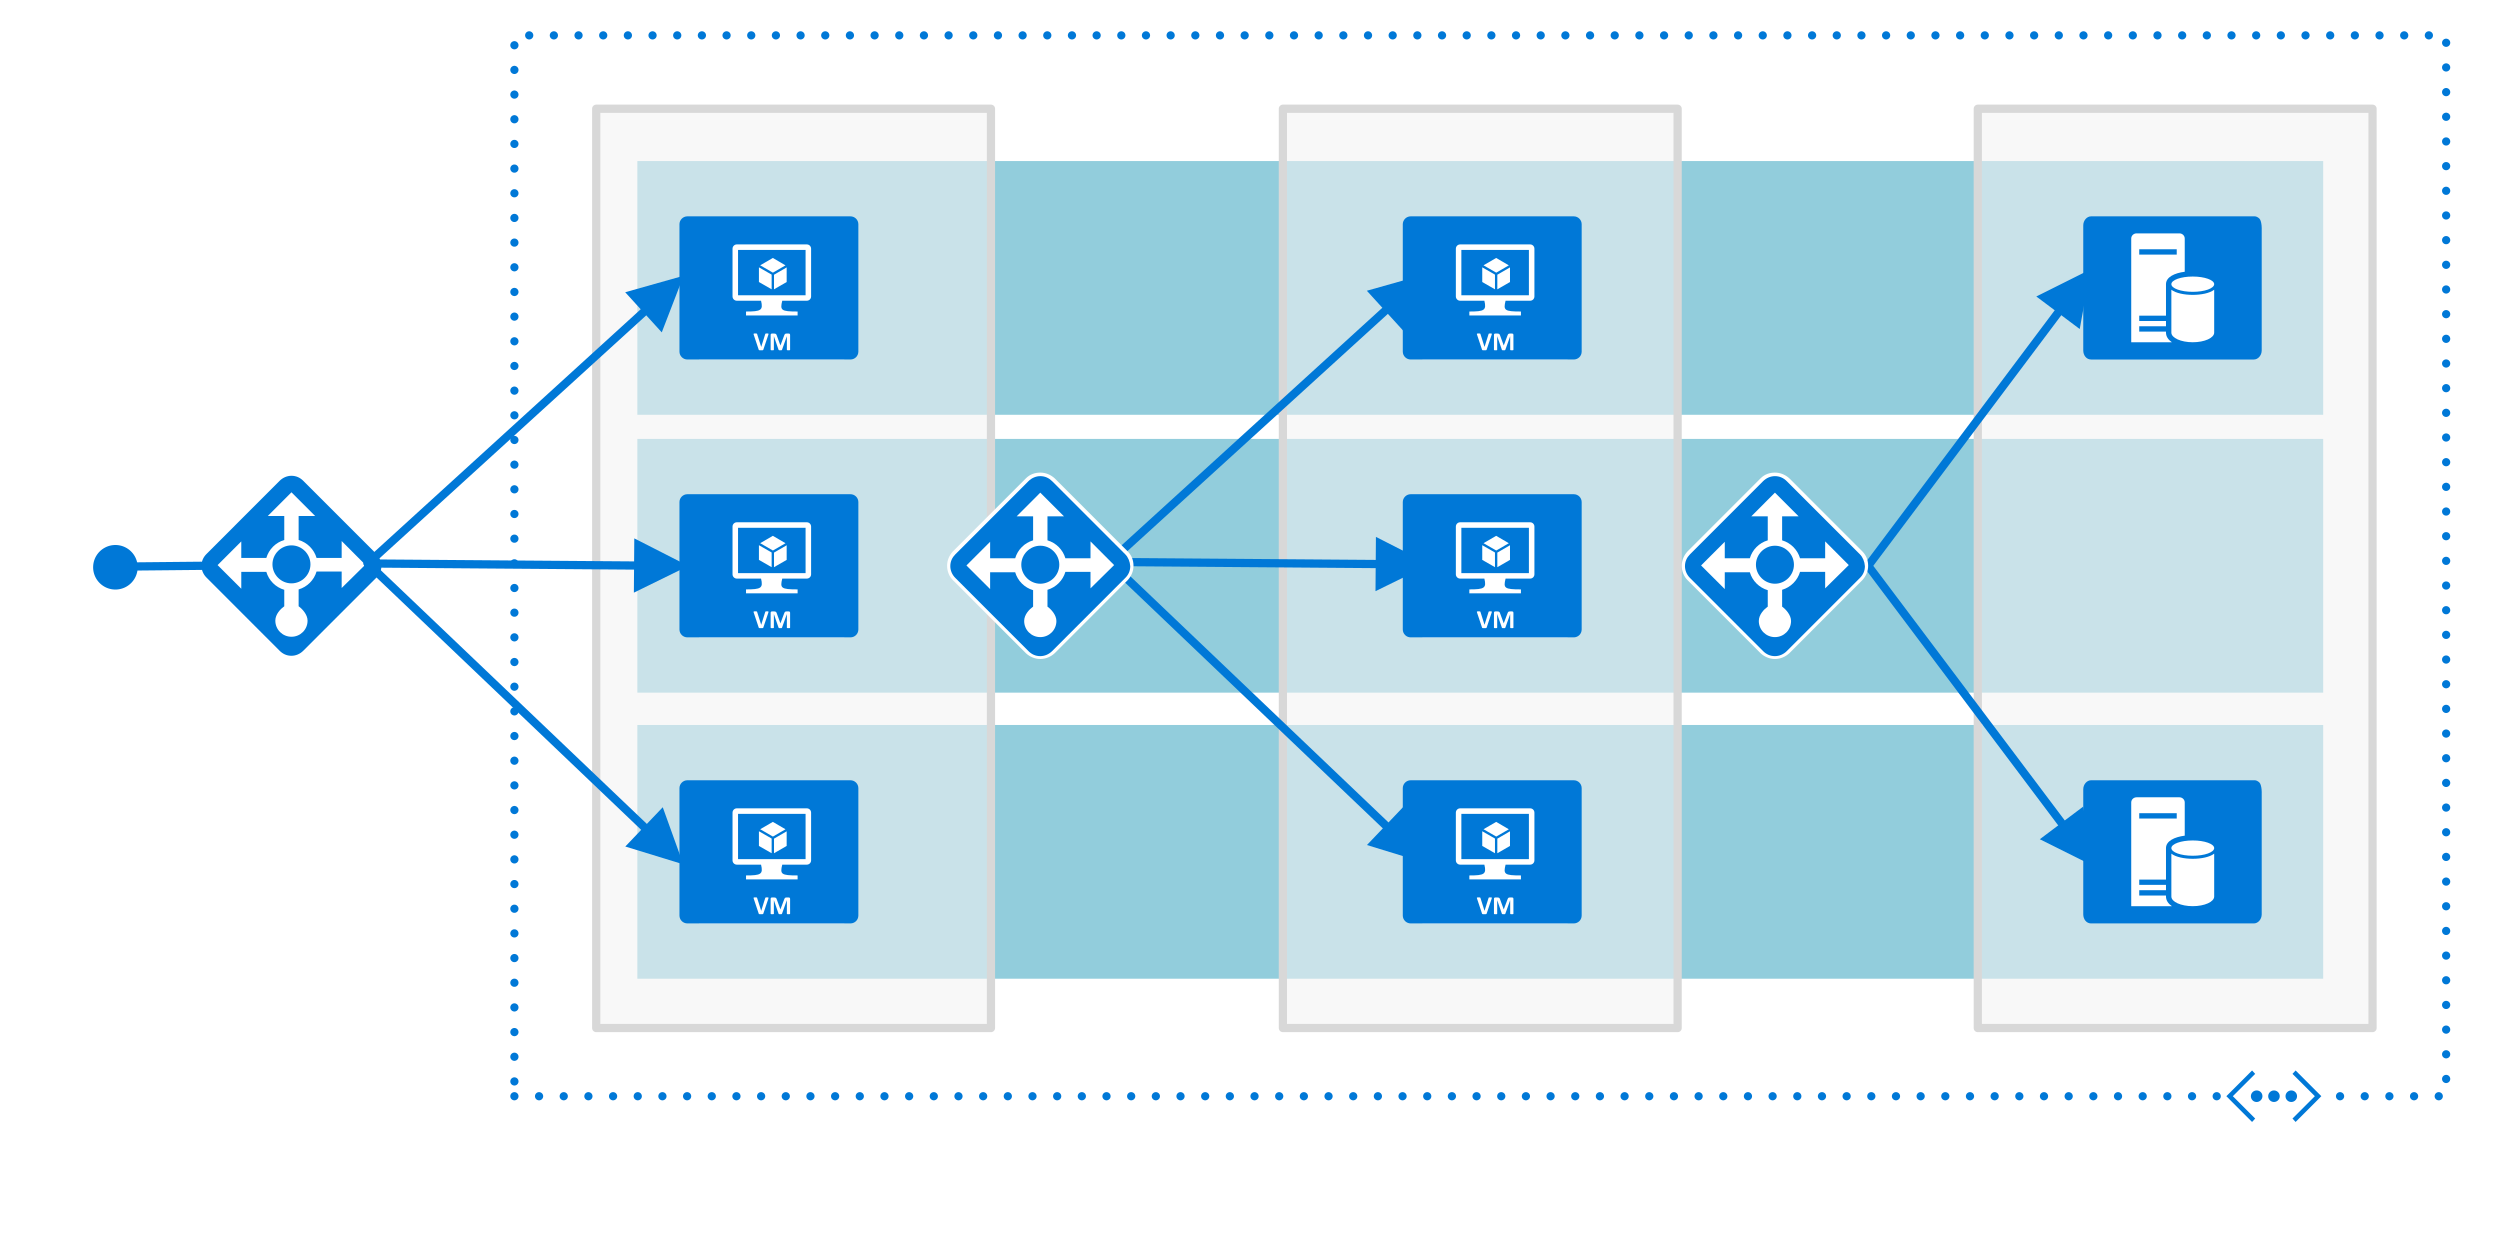 <?xml version="1.0" encoding="UTF-8" standalone="no"?>
<!DOCTYPE svg PUBLIC "-//W3C//DTD SVG 1.1//EN" "http://www.w3.org/Graphics/SVG/1.1/DTD/svg11.dtd">
<!-- Generated by Microsoft Visio, SVG Export n-tier-az.svg Page-1 -->
<svg xmlns="http://www.w3.org/2000/svg" xmlns:xlink="http://www.w3.org/1999/xlink" xmlns:ev="http://www.w3.org/2001/xml-events"
		width="6.333in" height="3.164in" viewBox="0 0 456 227.807" xml:space="preserve" color-interpolation-filters="sRGB"
		class="st14">
	<style type="text/css">
	<![CDATA[
		.st1 {fill:#ffffff;stroke:none;stroke-linecap:round;stroke-linejoin:round;stroke-width:1.5}
		.st2 {fill:#92cddc;stroke:none;stroke-linecap:round;stroke-linejoin:round;stroke-width:1.5}
		.st3 {fill:#f2f2f2;fill-opacity:0.57;stroke:#d8d8d8;stroke-linecap:round;stroke-linejoin:round;stroke-width:1.5}
		.st4 {fill:none;stroke:#0078d7;stroke-dasharray:0,4.5;stroke-linecap:round;stroke-linejoin:round;stroke-width:1.5}
		.st5 {fill:#0078d7;stroke:none;stroke-linecap:butt;stroke-width:1.5}
		.st6 {fill:#0078d7}
		.st7 {stroke:#0078d7;stroke-linecap:round;stroke-linejoin:round;stroke-width:1.5}
		.st8 {fill:#ffffff;stroke:none;stroke-linecap:butt;stroke-width:1.5}
		.st9 {fill:#ffffff;stroke:none;stroke-linecap:round;stroke-linejoin:round;stroke-width:0.75}
		.st10 {marker-end:url(#mrkr4-104);stroke:#0078d7;stroke-linecap:round;stroke-linejoin:round;stroke-width:1.5}
		.st11 {fill:#0078d7;fill-opacity:1;stroke:#0078d7;stroke-opacity:1;stroke-width:0.455}
		.st12 {fill:#ffffff;stroke:none;stroke-linecap:butt;stroke-width:0.654}
		.st13 {fill:#0078d7;stroke:none;stroke-linecap:butt;stroke-width:0.654}
		.st14 {fill:none;fill-rule:evenodd;font-size:12px;overflow:visible;stroke-linecap:square;stroke-miterlimit:3}
	]]>
	</style>

	<defs id="Markers">
		<g id="lend4">
			<path d="M 2 1 L 0 0 L 2 -1 L 2 1 " style="stroke:none"/>
		</g>
		<marker id="mrkr4-104" class="st11" refX="-4.4" orient="auto" markerUnits="strokeWidth" overflow="visible">
			<use xlink:href="#lend4" transform="scale(-2.2,-2.2) "/>
		</marker>
	</defs>
	<g>
		<title>Page-1</title>
		<g id="group201-1" transform="translate(0.75,-22.172)">
			<title>Sheet.201</title>
			<g id="shape2-2">
				<title>Sheet.2</title>
				<rect x="0" y="22.922" width="454.5" height="204.886" class="st1"/>
			</g>
			<g id="shape89-4" transform="translate(115.501,-129.986)">
				<title>Sheet.89</title>
				<rect x="0" y="181.527" width="307.499" height="46.281" class="st2"/>
			</g>
			<g id="shape136-6" transform="translate(115.501,-79.303)">
				<title>Sheet.136</title>
				<rect x="0" y="181.527" width="307.499" height="46.281" class="st2"/>
			</g>
			<g id="shape154-8" transform="translate(115.501,-27.126)">
				<title>Sheet.154</title>
				<rect x="0" y="181.527" width="307.499" height="46.281" class="st2"/>
			</g>
			<g id="shape43-10" transform="translate(108,-18.126)">
				<title>Sheet.43</title>
				<rect x="0" y="60.124" width="72" height="167.683" class="st3"/>
			</g>
			<g id="shape189-12" transform="translate(233.251,-18.126)">
				<title>Sheet.189</title>
				<rect x="0" y="60.124" width="72" height="167.683" class="st3"/>
			</g>
			<g id="shape190-14" transform="translate(360,-18.126)">
				<title>Sheet.190</title>
				<rect x="0" y="60.124" width="72" height="167.683" class="st3"/>
			</g>
			<g id="shape3-16" transform="translate(93.076,-5.693)">
				<title>Virtual Network Box</title>
				<path d="M0 227.81 L352.35 227.81 L352.35 34.31 L0 34.31 L0 227.81 Z" class="st4"/>
			</g>
			<g id="shape58-18" transform="translate(405.337,-2.84217E-14)">
				<title>Sheet.58</title>
				<rect x="0" y="218.421" width="17.325" height="9.386" class="st1"/>
			</g>
			<g id="group59-20" transform="translate(405.337,-1)">
				<title>Virtual Network</title>
				<g id="shape60-21" transform="translate(12.062,0)">
					<title>Sheet.60</title>
					<path d="M5.26 223.11 L4.21 222.06 L0.57 218.42 L0 219.04 L4.08 223.11 L0 227.19 L0.57 227.81 L4.21 224.17 L5.26
								 223.11 Z" class="st5"/>
				</g>
				<g id="shape61-23">
					<title>Sheet.61</title>
					<path d="M0 223.11 L1.05 222.06 L4.69 218.42 L5.26 219.04 L1.18 223.11 L5.26 227.19 L4.69 227.81 L1.05 224.17
								 L0 223.11 Z" class="st5"/>
				</g>
				<g id="shape62-25" transform="translate(4.474,-3.64)">
					<title>Sheet.62</title>
					<path d="M2.11 226.75 C2.11 227.32 1.62 227.81 1.05 227.81 C0.44 227.81 0 227.32 0 226.75 C0 226.18 0.48 225.7
								 1.05 225.7 C1.62 225.7 2.11 226.14 2.11 226.75 Z" class="st5"/>
				</g>
				<g id="shape63-27" transform="translate(7.632,-3.64)">
					<title>Sheet.63</title>
					<ellipse cx="1.053" cy="226.755" rx="1.053" ry="1.053" class="st5"/>
				</g>
				<g id="shape64-29" transform="translate(10.79,-3.64)">
					<title>Sheet.64</title>
					<ellipse cx="1.053" cy="226.755" rx="1.053" ry="1.053" class="st5"/>
				</g>
			</g>
			<g id="group78-31" transform="translate(36,-86.031)">
				<title>Sheet.78</title>
				<g id="shape79-32">
					<title>Sheet.79</title>
					<path d="M31.91 209.24 L18.57 195.9 C17.98 195.31 17.26 194.98 16.41 194.98 C15.63 194.98 14.84 195.31 14.25
								 195.9 L0.92 209.24 C0.33 209.83 0 210.55 0 211.4 C0 212.18 0.33 212.97 0.92 213.55 L14.25 226.89
								 C14.84 227.48 15.56 227.81 16.41 227.81 C17.2 227.81 17.98 227.48 18.57 226.89 L31.91 213.55 C32.5
								 212.97 32.82 212.25 32.82 211.4 C32.76 210.55 32.43 209.76 31.91 209.24 ZM25.57 215.45 L25.57 212.44
								 L20.99 212.44 C20.53 214.01 19.29 215.25 17.72 215.71 L17.72 218.78 C18.37 219.24 19.35 220.29 19.35
								 221.4 C19.35 223.03 18.05 224.34 16.41 224.34 C14.78 224.34 13.47 223.03 13.47 221.4 C13.47 220.22
								 14.45 219.24 15.1 218.78 L15.1 215.78 C13.53 215.32 12.29 214.08 11.83 212.51 L7.26 212.51 L7.26
								 215.58 L2.94 211.27 L7.26 206.95 L7.26 209.96 L11.83 209.96 C12.29 208.39 13.53 207.15 15.1 206.69
								 L15.1 202.31 L12.1 202.31 L16.41 197.99 L20.73 202.31 L17.72 202.31 L17.72 206.69 C19.29 207.15
								 20.53 208.39 20.99 209.96 L25.57 209.96 L25.57 206.88 L29.88 211.2 L25.57 215.45 Z" class="st5"/>
				</g>
				<g id="shape80-34" transform="translate(12.946,-13.208)">
					<title>Sheet.80</title>
					<path d="M3.47 220.88 C1.57 220.88 0 222.45 0 224.34 C0 226.24 1.57 227.81 3.47 227.81 C5.36 227.81 6.93 226.24
								 6.93 224.34 C6.93 222.45 5.36 220.88 3.47 220.88 Z" class="st5"/>
				</g>
			</g>
			<g id="shape82-36" transform="translate(14.734,-102.244) rotate(-0.567)">
				<title>Service Endpoint.1184</title>
				<path d="M0 227.81 A3.312 3.312 0 0 1 6.62 227.81 A3.312 3.312 0 1 1 0 227.81 Z" class="st6"/>
				<path d="M6.62 227.81 L19.01 227.81" class="st7"/>
				<path d="M0 227.81 A3.312 3.312 0 0 1 6.62 227.81 A3.312 3.312 0 1 1 0 227.81" class="st7"/>
			</g>
			<g id="group86-40" transform="translate(379.236,-140.072)">
				<title>Sheet.86</title>
				<g id="shape68-41">
					<title>Sheet.68</title>
					<path d="M32.55 203.85 C32.55 204.43 32.63 202.61 32.13 202.11 C31.88 201.87 31.55 201.7 31.3 201.7 C31.22 201.7
								 31.13 201.7 31.05 201.7 L1.42 201.7 C0.67 201.7 0 202.44 0 203.35 L0 226.15 C0 227.06 0.58 227.81
								 1.42 227.81 L31.13 227.81 C31.88 227.81 32.55 227.06 32.55 226.15 L32.55 203.85 Z" class="st5"/>
				</g>
				<g id="group69-43" transform="translate(8.75,-3.146)">
					<title>Database server.1010</title>
					<g id="shape70-44" transform="translate(7.321,0)">
						<title>Sheet.70</title>
						<path d="M3.9 219.17 C2.4 219.17 0.81 218.87 0 218.23 L0 226.05 C0 227.02 1.75 227.81 3.9 227.81 C6.06 227.81
									 7.81 227.02 7.81 226.05 L7.81 218.23 C6.99 218.87 5.41 219.17 3.9 219.17 Z" class="st8"/>
					</g>
					<g id="shape71-46" transform="translate(7.321,-9.196)">
						<title>Sheet.71</title>
						<path d="M7.81 226.41 C7.81 225.65 6.06 225.02 3.9 225.02 C1.75 225.02 0 225.65 0 226.41 C0 227.18 1.75 227.81
									 3.9 227.81 C6.06 227.81 7.81 227.18 7.81 226.41 Z" class="st8"/>
					</g>
					<g id="shape72-48" transform="translate(0,-0)">
						<title>Sheet.72</title>
						<path d="M6.34 222.96 L6.34 218.23 L6.34 217.36 L6.34 217.22 C6.34 215.92 7.9 215.19 9.76 214.95 L9.76 208.89
									 C9.76 208.37 9.32 207.95 8.79 207.95 L0.98 207.95 C0.44 207.95 0 208.37 0 208.89 L0 227.81 L7.41
									 227.81 C6.73 227.34 6.34 226.74 6.34 226.05 L6.34 225.87 L1.46 225.87 L1.46 224.9 L6.34 224.9
									 L6.34 223.93 L1.46 223.93 L1.46 222.96 L6.34 222.96 L6.34 222.96 ZM1.46 210.85 L8.3 210.85 L8.3
									 211.82 L1.46 211.82 L1.46 210.85 Z" class="st8"/>
					</g>
				</g>
			</g>
			<g id="group91-50" transform="translate(255.118,-140.073)">
				<title>Sheet.91</title>
				<g id="shape90-51" transform="translate(3.568,0)">
					<title>Sheet.90</title>
					<rect x="0" y="205.309" width="26.502" height="22.498" class="st9"/>
				</g>
				<g id="group22-53">
					<title>Virtual machine.194</title>
					<g id="shape23-54" transform="translate(10.684,-11.72)">
						<title>Sheet.23</title>
						<path d="M0 227.81 L12.32 227.81 L12.32 219.55 L0 219.55 L0 227.81 ZM8.87 225.4 L6.56 226.73 L6.56 224.07
									 L8.87 222.73 L8.87 225.4 ZM6.35 221.01 L8.66 222.36 L6.36 223.69 L4.04 222.35 L6.35 221.01 ZM3.81
									 222.72 L6.13 224.05 L6.13 226.73 L3.81 225.4 L3.81 222.72 Z" class="st5"/>
					</g>
					<g id="shape24-56">
						<title>Sheet.24</title>
						<path d="M31.19 201.7 L1.44 201.7 C0.65 201.7 0 202.35 0 203.14 L0 226.37 C0 227.17 0.65 227.81 1.44 227.81
									 L31.19 227.81 C31.99 227.81 32.63 227.17 32.63 226.37 L32.63 203.14 C32.63 202.35 31.99 201.7
									 31.19 201.7 ZM16.21 223.31 L15.3 226.01 C15.29 226.04 15.28 226.06 15.27 226.08 C15.26 226.09
									 15.24 226.11 15.21 226.11 C15.18 226.12 15.14 226.13 15.1 226.13 C15.05 226.13 14.98 226.13
									 14.9 226.13 C14.84 226.13 14.79 226.13 14.74 226.13 C14.7 226.13 14.66 226.13 14.63 226.13 C14.6
									 226.12 14.57 226.12 14.55 226.11 C14.53 226.11 14.52 226.1 14.5 226.09 C14.49 226.08 14.48 226.07
									 14.47 226.06 C14.47 226.04 14.46 226.03 14.45 226.01 L13.55 223.31 C13.53 223.25 13.52 223.21
									 13.51 223.17 C13.51 223.14 13.52 223.12 13.54 223.1 C13.56 223.08 13.59 223.07 13.64 223.07
									 C13.68 223.07 13.75 223.06 13.83 223.06 C13.91 223.06 13.96 223.07 14 223.07 C14.04 223.07 14.08
									 223.08 14.1 223.08 C14.12 223.09 14.13 223.1 14.14 223.12 C14.15 223.14 14.16 223.16 14.17 223.18
									 L14.91 225.52 L14.91 225.52 L15.64 223.19 C15.64 223.16 15.65 223.14 15.66 223.13 C15.67 223.11
									 15.68 223.1 15.71 223.09 C15.73 223.08 15.76 223.07 15.8 223.07 C15.85 223.07 15.9 223.06 15.98
									 223.06 C16.05 223.06 16.11 223.07 16.15 223.07 C16.19 223.08 16.21 223.09 16.23 223.1 C16.24
									 223.12 16.25 223.15 16.24 223.18 C16.24 223.22 16.23 223.26 16.21 223.31 ZM20.18 226.04 C20.18
									 226.05 20.18 226.07 20.17 226.08 C20.16 226.09 20.14 226.1 20.12 226.11 C20.1 226.12 20.07 226.12
									 20.03 226.13 C19.99 226.13 19.94 226.13 19.89 226.13 C19.83 226.13 19.78 226.13 19.74 226.13
									 C19.71 226.12 19.68 226.12 19.66 226.11 C19.63 226.1 19.62 226.09 19.61 226.08 C19.6 226.07
									 19.59 226.05 19.59 226.04 L19.59 223.56 L19.59 223.56 L18.71 226.03 C18.7 226.05 18.69 226.07
									 18.68 226.08 C18.66 226.1 18.64 226.11 18.62 226.12 C18.6 226.12 18.56 226.13 18.53 226.13 C18.49
									 226.13 18.44 226.13 18.39 226.13 C18.34 226.13 18.29 226.13 18.25 226.13 C18.22 226.13 18.18
									 226.12 18.16 226.11 C18.14 226.1 18.12 226.09 18.1 226.08 C18.09 226.07 18.08 226.05 18.07 226.03
									 L17.22 223.56 L17.22 223.56 L17.22 226.04 C17.22 226.05 17.21 226.07 17.21 226.08 C17.2 226.09
									 17.18 226.1 17.16 226.11 C17.13 226.12 17.1 226.12 17.07 226.13 C17.03 226.13 16.98 226.13 16.92
									 226.13 C16.87 226.13 16.82 226.13 16.78 226.13 C16.75 226.12 16.72 226.12 16.69 226.11 C16.67
									 226.1 16.65 226.09 16.65 226.08 C16.64 226.07 16.63 226.05 16.63 226.04 L16.63 223.33 C16.63
									 223.25 16.65 223.18 16.7 223.14 C16.74 223.1 16.79 223.08 16.87 223.08 L17.27 223.08 C17.34
									 223.08 17.4 223.08 17.46 223.1 C17.51 223.11 17.55 223.13 17.59 223.16 C17.63 223.18 17.66 223.22
									 17.68 223.26 C17.71 223.31 17.73 223.36 17.75 223.43 L18.41 225.24 L18.42 225.24 L19.1 223.43
									 C19.12 223.37 19.14 223.31 19.17 223.27 C19.19 223.22 19.22 223.18 19.25 223.16 C19.28 223.13
									 19.32 223.11 19.36 223.1 C19.41 223.09 19.46 223.08 19.52 223.08 L19.93 223.08 C19.98 223.08
									 20.01 223.08 20.04 223.1 C20.07 223.11 20.1 223.12 20.12 223.14 C20.14 223.16 20.15 223.19 20.16
									 223.22 C20.17 223.25 20.18 223.29 20.18 223.33 L20.18 226.04 L20.18 226.04 ZM24.01 216.31 C24.01
									 216.74 23.67 217.09 23.23 217.09 L18.75 217.09 C18.32 218.84 18.52 219.06 21.55 219.06 L21.55
									 219.78 L18.02 219.78 L15.45 219.78 L12.14 219.78 L12.14 219.06 C14.86 219.06 15.31 218.84 14.88
									 217.09 L10.46 217.09 C10.03 217.09 9.68 216.74 9.68 216.31 L9.68 207.61 C9.68 207.17 10.03 206.82
									 10.46 206.82 L23.23 206.82 C23.67 206.82 24.01 207.17 24.01 207.61 L24.01 216.31 L24.01 216.31
									 Z" class="st5"/>
					</g>
				</g>
			</g>
			<g id="group92-58" transform="translate(123.184,-140.073)">
				<title>Sheet.92</title>
				<g id="shape93-59" transform="translate(3.568,0)">
					<title>Sheet.93</title>
					<rect x="0" y="205.309" width="26.502" height="22.498" class="st9"/>
				</g>
				<g id="group94-61">
					<title>Virtual machine.194</title>
					<g id="shape95-62" transform="translate(10.684,-11.72)">
						<title>Sheet.95</title>
						<path d="M0 227.81 L12.32 227.81 L12.32 219.55 L0 219.55 L0 227.81 ZM8.87 225.4 L6.56 226.73 L6.56 224.07
									 L8.87 222.73 L8.87 225.4 ZM6.35 221.01 L8.66 222.36 L6.36 223.69 L4.04 222.35 L6.35 221.01 ZM3.81
									 222.72 L6.13 224.05 L6.13 226.73 L3.81 225.4 L3.81 222.72 Z" class="st5"/>
					</g>
					<g id="shape96-64">
						<title>Sheet.96</title>
						<path d="M31.19 201.7 L1.44 201.7 C0.65 201.7 0 202.35 0 203.14 L0 226.37 C0 227.17 0.65 227.81 1.44 227.81
									 L31.19 227.81 C31.99 227.81 32.63 227.17 32.63 226.37 L32.63 203.14 C32.63 202.35 31.99 201.7
									 31.19 201.7 ZM16.21 223.31 L15.3 226.01 C15.29 226.04 15.28 226.06 15.27 226.08 C15.26 226.09
									 15.24 226.11 15.21 226.11 C15.18 226.12 15.14 226.13 15.1 226.13 C15.05 226.13 14.98 226.13
									 14.9 226.13 C14.84 226.13 14.79 226.13 14.74 226.13 C14.7 226.13 14.66 226.13 14.63 226.13 C14.6
									 226.12 14.57 226.12 14.55 226.11 C14.53 226.11 14.52 226.1 14.5 226.09 C14.49 226.08 14.48 226.07
									 14.47 226.06 C14.47 226.04 14.46 226.03 14.45 226.01 L13.55 223.31 C13.53 223.25 13.52 223.21
									 13.51 223.17 C13.51 223.14 13.52 223.12 13.54 223.1 C13.56 223.08 13.59 223.07 13.64 223.07
									 C13.68 223.07 13.75 223.06 13.83 223.06 C13.91 223.06 13.96 223.07 14 223.07 C14.04 223.07 14.08
									 223.08 14.1 223.08 C14.12 223.09 14.13 223.1 14.14 223.12 C14.15 223.14 14.16 223.16 14.17 223.18
									 L14.91 225.52 L14.91 225.52 L15.64 223.19 C15.64 223.16 15.65 223.14 15.66 223.13 C15.67 223.11
									 15.68 223.1 15.71 223.09 C15.73 223.08 15.76 223.07 15.8 223.07 C15.85 223.07 15.9 223.06 15.98
									 223.06 C16.05 223.06 16.11 223.07 16.15 223.07 C16.19 223.08 16.21 223.09 16.23 223.1 C16.24
									 223.12 16.25 223.15 16.24 223.18 C16.24 223.22 16.23 223.26 16.21 223.31 ZM20.18 226.04 C20.18
									 226.05 20.18 226.07 20.17 226.08 C20.16 226.09 20.14 226.1 20.12 226.11 C20.1 226.12 20.07 226.12
									 20.03 226.13 C19.99 226.13 19.94 226.13 19.89 226.13 C19.83 226.13 19.78 226.13 19.74 226.13
									 C19.71 226.12 19.68 226.12 19.66 226.11 C19.63 226.1 19.62 226.09 19.61 226.08 C19.6 226.07
									 19.59 226.05 19.59 226.04 L19.59 223.56 L19.59 223.56 L18.71 226.03 C18.7 226.05 18.69 226.07
									 18.68 226.08 C18.66 226.1 18.64 226.11 18.62 226.12 C18.6 226.12 18.56 226.13 18.53 226.13 C18.49
									 226.13 18.44 226.13 18.39 226.13 C18.34 226.13 18.29 226.13 18.25 226.13 C18.22 226.13 18.18
									 226.12 18.16 226.11 C18.14 226.1 18.12 226.09 18.1 226.08 C18.09 226.07 18.08 226.05 18.07 226.03
									 L17.22 223.56 L17.22 223.56 L17.22 226.04 C17.22 226.05 17.21 226.07 17.21 226.08 C17.2 226.09
									 17.18 226.1 17.16 226.11 C17.13 226.12 17.1 226.12 17.07 226.13 C17.03 226.13 16.98 226.13 16.92
									 226.13 C16.87 226.13 16.82 226.13 16.78 226.13 C16.75 226.12 16.72 226.12 16.69 226.11 C16.67
									 226.1 16.65 226.09 16.65 226.08 C16.64 226.07 16.63 226.05 16.63 226.04 L16.63 223.33 C16.63
									 223.25 16.65 223.18 16.7 223.14 C16.74 223.1 16.79 223.08 16.87 223.08 L17.27 223.08 C17.34
									 223.08 17.4 223.08 17.46 223.1 C17.51 223.11 17.55 223.13 17.59 223.16 C17.63 223.18 17.66 223.22
									 17.68 223.26 C17.71 223.31 17.73 223.36 17.75 223.43 L18.41 225.24 L18.42 225.24 L19.1 223.43
									 C19.12 223.37 19.14 223.31 19.17 223.27 C19.19 223.22 19.22 223.18 19.25 223.16 C19.28 223.13
									 19.32 223.11 19.36 223.1 C19.41 223.09 19.46 223.08 19.52 223.08 L19.93 223.08 C19.98 223.08
									 20.01 223.08 20.04 223.1 C20.07 223.11 20.1 223.12 20.12 223.14 C20.14 223.16 20.15 223.19 20.16
									 223.22 C20.17 223.25 20.18 223.29 20.18 223.33 L20.18 226.04 L20.18 226.04 ZM24.01 216.31 C24.01
									 216.74 23.67 217.09 23.23 217.09 L18.75 217.09 C18.32 218.84 18.52 219.06 21.55 219.06 L21.55
									 219.78 L18.02 219.78 L15.45 219.78 L12.14 219.78 L12.14 219.06 C14.86 219.06 15.31 218.84 14.88
									 217.09 L10.46 217.09 C10.03 217.09 9.68 216.74 9.68 216.31 L9.68 207.61 C9.68 207.17 10.03 206.82
									 10.46 206.82 L23.23 206.82 C23.67 206.82 24.01 207.17 24.01 207.61 L24.01 216.31 L24.01 216.31
									 Z" class="st5"/>
					</g>
				</g>
			</g>
			<g id="group143-66" transform="translate(255.118,-89.39)">
				<title>Sheet.143</title>
				<g id="shape144-67" transform="translate(3.568,0)">
					<title>Sheet.144</title>
					<rect x="0" y="205.309" width="26.502" height="22.498" class="st9"/>
				</g>
				<g id="group145-69">
					<title>Virtual machine.194</title>
					<g id="shape146-70" transform="translate(10.684,-11.72)">
						<title>Sheet.146</title>
						<path d="M0 227.81 L12.32 227.81 L12.32 219.55 L0 219.55 L0 227.81 ZM8.87 225.4 L6.56 226.73 L6.56 224.07
									 L8.87 222.73 L8.87 225.4 ZM6.35 221.01 L8.66 222.36 L6.36 223.69 L4.04 222.35 L6.35 221.01 ZM3.81
									 222.72 L6.13 224.05 L6.13 226.73 L3.81 225.4 L3.81 222.72 Z" class="st5"/>
					</g>
					<g id="shape147-72">
						<title>Sheet.147</title>
						<path d="M31.19 201.7 L1.44 201.7 C0.65 201.7 0 202.35 0 203.14 L0 226.37 C0 227.17 0.65 227.81 1.44 227.81
									 L31.19 227.81 C31.99 227.81 32.63 227.17 32.63 226.37 L32.63 203.14 C32.63 202.35 31.99 201.7
									 31.19 201.7 ZM16.21 223.31 L15.3 226.01 C15.29 226.04 15.28 226.06 15.27 226.08 C15.26 226.09
									 15.24 226.11 15.21 226.11 C15.18 226.12 15.14 226.13 15.1 226.13 C15.05 226.13 14.98 226.13
									 14.9 226.13 C14.84 226.13 14.79 226.13 14.74 226.13 C14.7 226.13 14.66 226.13 14.63 226.13 C14.6
									 226.12 14.57 226.12 14.55 226.11 C14.53 226.11 14.52 226.1 14.5 226.09 C14.49 226.08 14.48 226.07
									 14.47 226.06 C14.47 226.04 14.46 226.03 14.45 226.01 L13.55 223.31 C13.53 223.25 13.52 223.21
									 13.51 223.17 C13.51 223.14 13.52 223.12 13.54 223.1 C13.56 223.08 13.59 223.07 13.64 223.07
									 C13.68 223.07 13.75 223.06 13.83 223.06 C13.91 223.06 13.96 223.07 14 223.07 C14.04 223.07 14.08
									 223.08 14.1 223.08 C14.12 223.09 14.13 223.1 14.14 223.12 C14.15 223.14 14.16 223.16 14.17 223.18
									 L14.91 225.52 L14.91 225.52 L15.64 223.19 C15.64 223.16 15.65 223.14 15.66 223.13 C15.67 223.11
									 15.68 223.1 15.71 223.09 C15.73 223.08 15.76 223.07 15.8 223.07 C15.85 223.07 15.9 223.06 15.98
									 223.06 C16.05 223.06 16.11 223.07 16.15 223.07 C16.19 223.08 16.21 223.09 16.23 223.1 C16.24
									 223.12 16.25 223.15 16.24 223.18 C16.24 223.22 16.23 223.26 16.21 223.31 ZM20.18 226.04 C20.18
									 226.05 20.18 226.07 20.17 226.08 C20.16 226.09 20.14 226.1 20.12 226.11 C20.1 226.12 20.07 226.12
									 20.03 226.13 C19.99 226.13 19.94 226.13 19.89 226.13 C19.83 226.13 19.78 226.13 19.74 226.13
									 C19.71 226.12 19.68 226.12 19.66 226.11 C19.63 226.1 19.62 226.09 19.61 226.08 C19.6 226.07
									 19.59 226.05 19.59 226.04 L19.59 223.56 L19.59 223.56 L18.71 226.03 C18.7 226.05 18.69 226.07
									 18.68 226.08 C18.66 226.1 18.64 226.11 18.62 226.12 C18.6 226.12 18.56 226.13 18.53 226.13 C18.49
									 226.13 18.44 226.13 18.39 226.13 C18.34 226.13 18.29 226.13 18.25 226.13 C18.22 226.13 18.18
									 226.12 18.16 226.11 C18.14 226.1 18.12 226.09 18.1 226.08 C18.09 226.07 18.08 226.05 18.07 226.03
									 L17.22 223.56 L17.22 223.56 L17.22 226.04 C17.22 226.05 17.21 226.07 17.21 226.08 C17.2 226.09
									 17.18 226.1 17.16 226.11 C17.13 226.12 17.1 226.12 17.07 226.13 C17.03 226.13 16.98 226.13 16.92
									 226.13 C16.87 226.13 16.82 226.13 16.78 226.13 C16.75 226.12 16.72 226.12 16.69 226.11 C16.67
									 226.1 16.65 226.09 16.65 226.08 C16.64 226.07 16.63 226.05 16.63 226.04 L16.63 223.33 C16.63
									 223.25 16.65 223.18 16.7 223.14 C16.74 223.1 16.79 223.08 16.87 223.08 L17.27 223.08 C17.34
									 223.08 17.4 223.08 17.46 223.1 C17.51 223.11 17.55 223.13 17.59 223.16 C17.63 223.18 17.66 223.22
									 17.68 223.26 C17.71 223.31 17.73 223.36 17.75 223.43 L18.41 225.24 L18.42 225.24 L19.1 223.43
									 C19.12 223.37 19.14 223.31 19.17 223.27 C19.19 223.22 19.22 223.18 19.25 223.16 C19.28 223.13
									 19.32 223.11 19.36 223.1 C19.41 223.09 19.46 223.08 19.52 223.08 L19.93 223.08 C19.98 223.08
									 20.01 223.08 20.04 223.1 C20.07 223.11 20.1 223.12 20.12 223.14 C20.14 223.16 20.15 223.19 20.16
									 223.22 C20.17 223.25 20.18 223.29 20.18 223.33 L20.18 226.04 L20.18 226.04 ZM24.01 216.31 C24.01
									 216.74 23.67 217.09 23.23 217.09 L18.75 217.09 C18.32 218.84 18.52 219.06 21.55 219.06 L21.55
									 219.78 L18.02 219.78 L15.45 219.78 L12.14 219.78 L12.14 219.06 C14.86 219.06 15.31 218.84 14.88
									 217.09 L10.46 217.09 C10.03 217.09 9.68 216.74 9.68 216.31 L9.68 207.61 C9.68 207.17 10.03 206.82
									 10.46 206.82 L23.23 206.82 C23.67 206.82 24.01 207.17 24.01 207.61 L24.01 216.31 L24.01 216.31
									 Z" class="st5"/>
					</g>
				</g>
			</g>
			<g id="group148-74" transform="translate(123.184,-89.39)">
				<title>Sheet.148</title>
				<g id="shape149-75" transform="translate(3.568,0)">
					<title>Sheet.149</title>
					<rect x="0" y="205.309" width="26.502" height="22.498" class="st9"/>
				</g>
				<g id="group150-77">
					<title>Virtual machine.194</title>
					<g id="shape151-78" transform="translate(10.684,-11.72)">
						<title>Sheet.151</title>
						<path d="M0 227.81 L12.32 227.81 L12.32 219.55 L0 219.55 L0 227.81 ZM8.87 225.4 L6.56 226.73 L6.56 224.07
									 L8.87 222.73 L8.87 225.4 ZM6.35 221.01 L8.66 222.36 L6.36 223.69 L4.04 222.35 L6.35 221.01 ZM3.81
									 222.72 L6.13 224.05 L6.13 226.73 L3.81 225.4 L3.81 222.72 Z" class="st5"/>
					</g>
					<g id="shape152-80">
						<title>Sheet.152</title>
						<path d="M31.19 201.7 L1.44 201.7 C0.65 201.7 0 202.35 0 203.14 L0 226.37 C0 227.17 0.65 227.81 1.44 227.81
									 L31.19 227.81 C31.99 227.81 32.63 227.17 32.63 226.37 L32.63 203.14 C32.63 202.35 31.99 201.7
									 31.19 201.7 ZM16.21 223.31 L15.3 226.01 C15.29 226.04 15.28 226.06 15.27 226.08 C15.26 226.09
									 15.24 226.11 15.21 226.11 C15.18 226.12 15.14 226.13 15.1 226.13 C15.05 226.13 14.98 226.13
									 14.9 226.13 C14.84 226.13 14.79 226.13 14.74 226.13 C14.7 226.13 14.66 226.13 14.63 226.13 C14.6
									 226.12 14.57 226.12 14.55 226.11 C14.53 226.11 14.52 226.1 14.5 226.09 C14.49 226.08 14.48 226.07
									 14.47 226.06 C14.47 226.04 14.46 226.03 14.45 226.01 L13.55 223.31 C13.53 223.25 13.52 223.21
									 13.51 223.17 C13.51 223.14 13.52 223.12 13.54 223.1 C13.56 223.08 13.59 223.07 13.64 223.07
									 C13.68 223.07 13.75 223.06 13.83 223.06 C13.91 223.06 13.96 223.07 14 223.07 C14.04 223.07 14.08
									 223.08 14.1 223.08 C14.12 223.09 14.13 223.1 14.14 223.12 C14.15 223.14 14.16 223.16 14.17 223.18
									 L14.91 225.52 L14.91 225.52 L15.64 223.19 C15.64 223.16 15.65 223.14 15.66 223.13 C15.67 223.11
									 15.68 223.1 15.71 223.09 C15.73 223.08 15.76 223.07 15.8 223.07 C15.85 223.07 15.9 223.06 15.98
									 223.06 C16.05 223.06 16.11 223.07 16.15 223.07 C16.19 223.08 16.21 223.09 16.23 223.1 C16.24
									 223.12 16.25 223.15 16.24 223.18 C16.24 223.22 16.23 223.26 16.21 223.31 ZM20.18 226.04 C20.18
									 226.05 20.18 226.07 20.17 226.08 C20.16 226.09 20.14 226.1 20.12 226.11 C20.1 226.12 20.07 226.12
									 20.03 226.13 C19.99 226.13 19.94 226.13 19.89 226.13 C19.83 226.13 19.78 226.13 19.74 226.13
									 C19.71 226.12 19.68 226.12 19.66 226.11 C19.63 226.1 19.62 226.09 19.61 226.08 C19.6 226.07
									 19.59 226.05 19.59 226.04 L19.59 223.56 L19.59 223.56 L18.71 226.03 C18.7 226.05 18.69 226.07
									 18.68 226.08 C18.66 226.1 18.64 226.11 18.62 226.12 C18.6 226.12 18.56 226.13 18.53 226.13 C18.49
									 226.13 18.44 226.13 18.39 226.13 C18.34 226.13 18.29 226.13 18.25 226.13 C18.22 226.13 18.18
									 226.12 18.16 226.11 C18.14 226.1 18.12 226.09 18.1 226.08 C18.09 226.07 18.08 226.05 18.07 226.03
									 L17.22 223.56 L17.22 223.56 L17.22 226.04 C17.22 226.05 17.21 226.07 17.21 226.08 C17.2 226.09
									 17.18 226.1 17.16 226.11 C17.13 226.12 17.1 226.12 17.07 226.13 C17.03 226.13 16.98 226.13 16.92
									 226.13 C16.87 226.13 16.82 226.13 16.78 226.13 C16.75 226.12 16.72 226.12 16.69 226.11 C16.67
									 226.1 16.65 226.09 16.65 226.08 C16.64 226.07 16.63 226.05 16.63 226.04 L16.63 223.33 C16.63
									 223.25 16.65 223.18 16.7 223.14 C16.74 223.1 16.79 223.08 16.87 223.08 L17.27 223.08 C17.34
									 223.08 17.4 223.08 17.46 223.1 C17.51 223.11 17.55 223.13 17.59 223.16 C17.63 223.18 17.66 223.22
									 17.68 223.26 C17.71 223.31 17.73 223.36 17.75 223.43 L18.41 225.24 L18.42 225.24 L19.1 223.43
									 C19.12 223.37 19.14 223.31 19.17 223.27 C19.19 223.22 19.22 223.18 19.25 223.16 C19.28 223.13
									 19.32 223.11 19.36 223.1 C19.41 223.09 19.46 223.08 19.52 223.08 L19.93 223.08 C19.98 223.08
									 20.01 223.08 20.04 223.1 C20.07 223.11 20.1 223.12 20.12 223.14 C20.14 223.16 20.15 223.19 20.16
									 223.22 C20.17 223.25 20.18 223.29 20.18 223.33 L20.18 226.04 L20.18 226.04 ZM24.01 216.31 C24.01
									 216.74 23.67 217.09 23.23 217.09 L18.75 217.09 C18.32 218.84 18.52 219.06 21.55 219.06 L21.55
									 219.78 L18.02 219.78 L15.45 219.78 L12.14 219.78 L12.14 219.06 C14.86 219.06 15.31 218.84 14.88
									 217.09 L10.46 217.09 C10.03 217.09 9.68 216.74 9.68 216.31 L9.68 207.61 C9.68 207.17 10.03 206.82
									 10.46 206.82 L23.23 206.82 C23.67 206.82 24.01 207.17 24.01 207.61 L24.01 216.31 L24.01 216.31
									 Z" class="st5"/>
					</g>
				</g>
			</g>
			<g id="group161-82" transform="translate(255.118,-37.214)">
				<title>Sheet.161</title>
				<g id="shape162-83" transform="translate(3.568,0)">
					<title>Sheet.162</title>
					<rect x="0" y="205.309" width="26.502" height="22.498" class="st9"/>
				</g>
				<g id="group163-85">
					<title>Virtual machine.194</title>
					<g id="shape164-86" transform="translate(10.684,-11.72)">
						<title>Sheet.164</title>
						<path d="M0 227.81 L12.32 227.81 L12.32 219.55 L0 219.55 L0 227.81 ZM8.87 225.4 L6.56 226.73 L6.56 224.07
									 L8.87 222.73 L8.87 225.4 ZM6.35 221.01 L8.66 222.36 L6.36 223.69 L4.04 222.35 L6.35 221.01 ZM3.81
									 222.72 L6.13 224.05 L6.13 226.73 L3.81 225.4 L3.81 222.72 Z" class="st5"/>
					</g>
					<g id="shape165-88">
						<title>Sheet.165</title>
						<path d="M31.19 201.7 L1.44 201.7 C0.65 201.7 0 202.35 0 203.14 L0 226.37 C0 227.17 0.65 227.81 1.44 227.81
									 L31.19 227.81 C31.99 227.81 32.63 227.17 32.63 226.37 L32.63 203.14 C32.63 202.35 31.99 201.7
									 31.19 201.7 ZM16.21 223.31 L15.3 226.01 C15.29 226.04 15.28 226.06 15.27 226.08 C15.26 226.09
									 15.24 226.11 15.21 226.11 C15.18 226.12 15.14 226.13 15.1 226.13 C15.05 226.13 14.98 226.13
									 14.9 226.13 C14.84 226.13 14.79 226.13 14.74 226.13 C14.7 226.13 14.66 226.13 14.63 226.13 C14.6
									 226.12 14.57 226.12 14.55 226.11 C14.53 226.11 14.52 226.1 14.5 226.09 C14.49 226.08 14.48 226.07
									 14.47 226.06 C14.47 226.04 14.46 226.03 14.45 226.01 L13.55 223.31 C13.53 223.25 13.52 223.21
									 13.51 223.17 C13.51 223.14 13.52 223.12 13.54 223.1 C13.56 223.08 13.59 223.07 13.64 223.07
									 C13.68 223.07 13.75 223.06 13.83 223.06 C13.91 223.06 13.96 223.07 14 223.07 C14.04 223.07 14.08
									 223.08 14.1 223.08 C14.12 223.09 14.13 223.1 14.14 223.12 C14.15 223.14 14.16 223.16 14.17 223.18
									 L14.91 225.52 L14.91 225.52 L15.64 223.19 C15.64 223.16 15.65 223.14 15.66 223.13 C15.67 223.11
									 15.68 223.1 15.71 223.09 C15.73 223.08 15.76 223.07 15.8 223.07 C15.85 223.07 15.9 223.06 15.98
									 223.06 C16.05 223.06 16.11 223.07 16.15 223.07 C16.19 223.08 16.21 223.09 16.23 223.1 C16.24
									 223.12 16.25 223.15 16.24 223.18 C16.24 223.22 16.23 223.26 16.21 223.31 ZM20.18 226.04 C20.18
									 226.05 20.18 226.07 20.17 226.08 C20.16 226.09 20.14 226.1 20.12 226.11 C20.1 226.12 20.07 226.12
									 20.03 226.13 C19.99 226.13 19.94 226.13 19.89 226.13 C19.83 226.13 19.78 226.13 19.74 226.13
									 C19.71 226.12 19.68 226.12 19.66 226.11 C19.63 226.1 19.62 226.09 19.61 226.08 C19.6 226.07
									 19.59 226.05 19.59 226.04 L19.59 223.56 L19.59 223.56 L18.71 226.03 C18.7 226.05 18.69 226.07
									 18.68 226.08 C18.66 226.1 18.64 226.11 18.62 226.12 C18.6 226.12 18.56 226.13 18.53 226.13 C18.49
									 226.13 18.44 226.13 18.39 226.13 C18.34 226.13 18.29 226.13 18.25 226.13 C18.22 226.13 18.18
									 226.12 18.16 226.11 C18.14 226.1 18.12 226.09 18.1 226.08 C18.09 226.07 18.08 226.05 18.07 226.03
									 L17.22 223.56 L17.22 223.56 L17.22 226.04 C17.22 226.05 17.21 226.07 17.21 226.08 C17.2 226.09
									 17.18 226.1 17.16 226.11 C17.13 226.12 17.1 226.12 17.07 226.13 C17.03 226.13 16.98 226.13 16.92
									 226.13 C16.87 226.13 16.82 226.13 16.78 226.13 C16.75 226.12 16.72 226.12 16.69 226.11 C16.67
									 226.1 16.65 226.09 16.65 226.08 C16.64 226.07 16.63 226.05 16.63 226.04 L16.63 223.33 C16.63
									 223.25 16.65 223.18 16.7 223.14 C16.74 223.1 16.79 223.08 16.87 223.08 L17.27 223.08 C17.34
									 223.08 17.4 223.08 17.46 223.1 C17.51 223.11 17.55 223.13 17.59 223.16 C17.63 223.18 17.66 223.22
									 17.68 223.26 C17.71 223.31 17.73 223.36 17.75 223.43 L18.41 225.24 L18.42 225.24 L19.1 223.43
									 C19.12 223.37 19.14 223.31 19.17 223.27 C19.19 223.22 19.22 223.18 19.25 223.16 C19.28 223.13
									 19.32 223.11 19.36 223.1 C19.41 223.09 19.46 223.08 19.52 223.08 L19.93 223.08 C19.98 223.08
									 20.01 223.08 20.04 223.1 C20.07 223.11 20.1 223.12 20.12 223.14 C20.14 223.16 20.15 223.19 20.16
									 223.22 C20.17 223.25 20.18 223.29 20.18 223.33 L20.18 226.04 L20.18 226.04 ZM24.01 216.31 C24.01
									 216.74 23.67 217.09 23.23 217.09 L18.75 217.09 C18.32 218.84 18.52 219.06 21.55 219.06 L21.55
									 219.78 L18.02 219.78 L15.45 219.78 L12.14 219.78 L12.14 219.06 C14.86 219.06 15.31 218.84 14.88
									 217.09 L10.46 217.09 C10.03 217.09 9.68 216.74 9.68 216.31 L9.68 207.61 C9.68 207.17 10.03 206.82
									 10.46 206.82 L23.23 206.82 C23.67 206.82 24.01 207.17 24.01 207.61 L24.01 216.31 L24.01 216.31
									 Z" class="st5"/>
					</g>
				</g>
			</g>
			<g id="group166-90" transform="translate(123.184,-37.214)">
				<title>Sheet.166</title>
				<g id="shape167-91" transform="translate(3.568,0)">
					<title>Sheet.167</title>
					<rect x="0" y="205.309" width="26.502" height="22.498" class="st9"/>
				</g>
				<g id="group168-93">
					<title>Virtual machine.194</title>
					<g id="shape169-94" transform="translate(10.684,-11.72)">
						<title>Sheet.169</title>
						<path d="M0 227.81 L12.32 227.81 L12.32 219.55 L0 219.55 L0 227.81 ZM8.87 225.4 L6.56 226.73 L6.56 224.07
									 L8.87 222.73 L8.87 225.4 ZM6.35 221.01 L8.66 222.36 L6.36 223.69 L4.04 222.35 L6.35 221.01 ZM3.81
									 222.72 L6.13 224.05 L6.13 226.73 L3.81 225.4 L3.81 222.72 Z" class="st5"/>
					</g>
					<g id="shape170-96">
						<title>Sheet.170</title>
						<path d="M31.19 201.7 L1.44 201.7 C0.65 201.7 0 202.35 0 203.14 L0 226.37 C0 227.17 0.65 227.81 1.44 227.81
									 L31.19 227.81 C31.99 227.81 32.63 227.17 32.63 226.37 L32.63 203.14 C32.63 202.35 31.99 201.7
									 31.19 201.7 ZM16.21 223.31 L15.3 226.01 C15.29 226.04 15.28 226.06 15.27 226.08 C15.26 226.09
									 15.24 226.11 15.21 226.11 C15.18 226.12 15.14 226.13 15.1 226.13 C15.05 226.13 14.98 226.13
									 14.9 226.13 C14.84 226.13 14.79 226.13 14.74 226.13 C14.7 226.13 14.66 226.13 14.63 226.13 C14.6
									 226.12 14.57 226.12 14.55 226.11 C14.53 226.11 14.52 226.1 14.5 226.09 C14.49 226.08 14.48 226.07
									 14.47 226.06 C14.47 226.04 14.46 226.03 14.45 226.01 L13.55 223.31 C13.53 223.25 13.52 223.21
									 13.51 223.17 C13.51 223.14 13.52 223.12 13.54 223.1 C13.56 223.08 13.59 223.07 13.64 223.07
									 C13.68 223.07 13.75 223.06 13.83 223.06 C13.91 223.06 13.96 223.07 14 223.07 C14.04 223.07 14.08
									 223.08 14.1 223.08 C14.12 223.09 14.13 223.1 14.14 223.12 C14.15 223.14 14.16 223.16 14.17 223.18
									 L14.91 225.52 L14.91 225.52 L15.64 223.19 C15.64 223.16 15.65 223.14 15.66 223.13 C15.67 223.11
									 15.68 223.1 15.71 223.09 C15.73 223.08 15.76 223.07 15.8 223.07 C15.85 223.07 15.9 223.06 15.98
									 223.06 C16.05 223.06 16.11 223.07 16.15 223.07 C16.19 223.08 16.21 223.09 16.23 223.1 C16.24
									 223.12 16.25 223.15 16.24 223.18 C16.24 223.22 16.23 223.26 16.21 223.31 ZM20.18 226.04 C20.18
									 226.05 20.18 226.07 20.17 226.08 C20.16 226.09 20.14 226.1 20.12 226.11 C20.1 226.12 20.07 226.12
									 20.03 226.13 C19.99 226.13 19.94 226.13 19.89 226.13 C19.83 226.13 19.78 226.13 19.74 226.13
									 C19.71 226.12 19.68 226.12 19.66 226.11 C19.63 226.1 19.62 226.09 19.61 226.08 C19.6 226.07
									 19.59 226.05 19.59 226.04 L19.59 223.56 L19.59 223.56 L18.71 226.03 C18.7 226.05 18.69 226.07
									 18.68 226.08 C18.66 226.1 18.64 226.11 18.62 226.12 C18.6 226.12 18.56 226.13 18.53 226.13 C18.49
									 226.13 18.44 226.13 18.39 226.13 C18.34 226.13 18.29 226.13 18.25 226.13 C18.22 226.13 18.18
									 226.12 18.16 226.11 C18.14 226.1 18.12 226.09 18.1 226.08 C18.09 226.07 18.08 226.05 18.07 226.03
									 L17.22 223.56 L17.22 223.56 L17.22 226.04 C17.22 226.05 17.21 226.07 17.21 226.08 C17.2 226.09
									 17.18 226.1 17.16 226.11 C17.13 226.12 17.1 226.12 17.07 226.13 C17.03 226.13 16.98 226.13 16.92
									 226.13 C16.87 226.13 16.82 226.13 16.78 226.13 C16.75 226.12 16.72 226.12 16.69 226.11 C16.67
									 226.1 16.65 226.09 16.65 226.08 C16.64 226.07 16.63 226.05 16.63 226.04 L16.63 223.33 C16.63
									 223.25 16.65 223.18 16.7 223.14 C16.74 223.1 16.79 223.08 16.87 223.08 L17.27 223.08 C17.34
									 223.08 17.4 223.08 17.46 223.1 C17.51 223.11 17.55 223.13 17.59 223.16 C17.63 223.18 17.66 223.22
									 17.68 223.26 C17.71 223.31 17.73 223.36 17.75 223.43 L18.41 225.24 L18.42 225.24 L19.1 223.43
									 C19.12 223.37 19.14 223.31 19.17 223.27 C19.19 223.22 19.22 223.18 19.25 223.16 C19.28 223.13
									 19.32 223.11 19.36 223.1 C19.41 223.09 19.46 223.08 19.52 223.08 L19.93 223.08 C19.98 223.08
									 20.01 223.08 20.04 223.1 C20.07 223.11 20.1 223.12 20.12 223.14 C20.14 223.16 20.15 223.19 20.16
									 223.22 C20.17 223.25 20.18 223.29 20.18 223.33 L20.18 226.04 L20.18 226.04 ZM24.01 216.31 C24.01
									 216.74 23.67 217.09 23.23 217.09 L18.75 217.09 C18.32 218.84 18.52 219.06 21.55 219.06 L21.55
									 219.78 L18.02 219.78 L15.45 219.78 L12.14 219.78 L12.14 219.06 C14.86 219.06 15.31 218.84 14.88
									 217.09 L10.46 217.09 C10.03 217.09 9.68 216.74 9.68 216.31 L9.68 207.61 C9.68 207.17 10.03 206.82
									 10.46 206.82 L23.23 206.82 C23.67 206.82 24.01 207.17 24.01 207.61 L24.01 216.31 L24.01 216.31
									 Z" class="st5"/>
					</g>
				</g>
			</g>
			<g id="group191-98" transform="translate(66.326,-50.266)">
				<title>Sheet.191</title>
				<g id="shape18-99" transform="translate(1.758,-52.596) rotate(0.442)">
					<title>Sheet.18</title>
					<path d="M0 227.81 L48.58 227.81" class="st10"/>
				</g>
				<g id="shape19-105" transform="translate(-153.405,6.792) rotate(-42.33)">
					<title>Sheet.19</title>
					<path d="M0 227.81 L68.03 227.81" class="st10"/>
				</g>
				<g id="shape20-110" transform="translate(157.195,10.324) rotate(43.633)">
					<title>Sheet.20</title>
					<path d="M0 227.81 L69.63 227.81" class="st10"/>
				</g>
			</g>
			<g id="group192-115" transform="translate(201.6,-50.538)">
				<title>Sheet.192</title>
				<g id="shape193-116" transform="translate(1.758,-52.596) rotate(0.442)">
					<title>Sheet.193</title>
					<path d="M0 227.81 L48.58 227.81" class="st10"/>
				</g>
				<g id="shape194-121" transform="translate(-153.405,6.792) rotate(-42.33)">
					<title>Sheet.194</title>
					<path d="M0 227.81 L68.03 227.81" class="st10"/>
				</g>
				<g id="shape195-126" transform="translate(157.195,10.324) rotate(43.633)">
					<title>Sheet.195</title>
					<path d="M0 227.81 L69.63 227.81" class="st10"/>
				</g>
			</g>
			<g id="shape197-131" transform="translate(522.072,-11.551) rotate(53.057)">
				<title>Sheet.197</title>
				<path d="M0 227.81 L58.68 227.81" class="st10"/>
			</g>
			<g id="shape198-136" transform="translate(157.779,-11.353) rotate(-53.12)">
				<title>Sheet.198</title>
				<path d="M0 227.81 L57.7 227.81" class="st10"/>
			</g>
			<g id="group175-141" transform="translate(172,-85.443)">
				<title>Azure load balancer (opaque).22</title>
				<g id="shape176-142">
					<title>Sheet.176</title>
					<path d="M17 227.81 C16.02 227.81 15.1 227.42 14.38 226.76 L1.05 213.42 C0.39 212.77 0 211.79 0 210.81 C0 209.83
								 0.39 208.91 1.05 208.19 L14.38 194.85 C15.1 194.13 16.02 193.81 17 193.81 C17.98 193.81 18.9 194.2
								 19.62 194.85 L32.95 208.19 C33.67 208.91 34 209.83 34 210.81 C34 211.79 33.61 212.7 32.95 213.42
								 L19.62 226.76 C18.9 227.42 17.98 227.81 17 227.81 Z" class="st12"/>
				</g>
				<g id="group177-144" transform="translate(0.588,-0.523)">
					<title>Sheet.177</title>
					<g id="shape178-145">
						<title>Sheet.178</title>
						<path d="M31.91 209.24 L18.57 195.9 C17.98 195.31 17.26 194.98 16.41 194.98 C15.63 194.98 14.84 195.31 14.25
									 195.9 L0.92 209.24 C0.33 209.83 0 210.55 0 211.4 C0 212.18 0.33 212.97 0.92 213.55 L14.25 226.89
									 C14.84 227.48 15.56 227.81 16.41 227.81 C17.2 227.81 17.98 227.48 18.57 226.89 L31.91 213.55
									 C32.5 212.97 32.82 212.25 32.82 211.4 C32.76 210.55 32.43 209.76 31.91 209.24 ZM25.57 215.45
									 L25.57 212.44 L20.99 212.44 C20.53 214.01 19.29 215.25 17.72 215.71 L17.72 218.78 C18.37 219.24
									 19.35 220.29 19.35 221.4 C19.35 223.03 18.05 224.34 16.41 224.34 C14.78 224.34 13.47 223.03
									 13.47 221.4 C13.47 220.22 14.45 219.24 15.1 218.78 L15.1 215.78 C13.53 215.32 12.29 214.08 11.83
									 212.51 L7.26 212.51 L7.26 215.58 L2.94 211.27 L7.26 206.95 L7.26 209.96 L11.83 209.96 C12.29
									 208.39 13.53 207.15 15.1 206.69 L15.1 202.31 L12.1 202.31 L16.41 197.99 L20.73 202.31 L17.72
									 202.31 L17.72 206.69 C19.29 207.15 20.53 208.39 20.99 209.96 L25.57 209.96 L25.57 206.88 L29.88
									 211.2 L25.57 215.45 Z" class="st13"/>
					</g>
					<g id="shape179-147" transform="translate(12.946,-13.208)">
						<title>Sheet.179</title>
						<path d="M3.47 220.88 C1.57 220.88 0 222.45 0 224.34 C0 226.24 1.57 227.81 3.47 227.81 C5.36 227.81 6.93
									 226.24 6.93 224.34 C6.93 222.45 5.36 220.88 3.47 220.88 Z" class="st13"/>
					</g>
				</g>
			</g>
			<g id="group181-149" transform="translate(306,-85.443)">
				<title>Azure load balancer (opaque).181</title>
				<g id="shape182-150">
					<title>Sheet.182</title>
					<path d="M17 227.81 C16.02 227.81 15.1 227.42 14.38 226.76 L1.05 213.42 C0.39 212.77 0 211.79 0 210.81 C0 209.83
								 0.39 208.91 1.05 208.19 L14.38 194.85 C15.1 194.13 16.02 193.81 17 193.81 C17.98 193.81 18.9 194.2
								 19.62 194.85 L32.95 208.19 C33.67 208.91 34 209.83 34 210.81 C34 211.79 33.61 212.7 32.95 213.42
								 L19.62 226.76 C18.9 227.42 17.98 227.81 17 227.81 Z" class="st12"/>
				</g>
				<g id="group183-152" transform="translate(0.588,-0.523)">
					<title>Sheet.183</title>
					<g id="shape184-153">
						<title>Sheet.184</title>
						<path d="M31.91 209.24 L18.57 195.9 C17.98 195.31 17.26 194.98 16.41 194.98 C15.63 194.98 14.84 195.31 14.25
									 195.9 L0.92 209.24 C0.33 209.83 0 210.55 0 211.4 C0 212.18 0.33 212.97 0.92 213.55 L14.25 226.89
									 C14.84 227.48 15.56 227.81 16.41 227.81 C17.2 227.81 17.98 227.48 18.57 226.89 L31.91 213.55
									 C32.5 212.97 32.82 212.25 32.82 211.4 C32.76 210.55 32.43 209.76 31.91 209.24 ZM25.57 215.45
									 L25.57 212.44 L20.99 212.44 C20.53 214.01 19.29 215.25 17.72 215.71 L17.72 218.78 C18.37 219.24
									 19.35 220.29 19.35 221.4 C19.35 223.03 18.05 224.34 16.41 224.34 C14.78 224.34 13.47 223.03
									 13.47 221.4 C13.47 220.22 14.45 219.24 15.1 218.78 L15.1 215.78 C13.53 215.32 12.29 214.08 11.83
									 212.51 L7.26 212.51 L7.26 215.58 L2.94 211.27 L7.26 206.95 L7.26 209.96 L11.83 209.96 C12.29
									 208.39 13.53 207.15 15.1 206.69 L15.1 202.31 L12.1 202.31 L16.41 197.99 L20.73 202.31 L17.72
									 202.31 L17.72 206.69 C19.29 207.15 20.53 208.39 20.99 209.96 L25.57 209.96 L25.57 206.88 L29.88
									 211.2 L25.57 215.45 Z" class="st13"/>
					</g>
					<g id="shape185-155" transform="translate(12.946,-13.208)">
						<title>Sheet.185</title>
						<path d="M3.47 220.88 C1.57 220.88 0 222.45 0 224.34 C0 226.24 1.57 227.81 3.47 227.81 C5.36 227.81 6.93
									 226.24 6.93 224.34 C6.93 222.45 5.36 220.88 3.47 220.88 Z" class="st13"/>
					</g>
				</g>
			</g>
			<g id="group137-157" transform="translate(379.236,-37.213)">
				<title>Sheet.137</title>
				<g id="shape138-158">
					<title>Sheet.138</title>
					<path d="M32.55 203.85 C32.55 204.43 32.63 202.61 32.13 202.11 C31.88 201.87 31.55 201.7 31.3 201.7 C31.22 201.7
								 31.13 201.7 31.05 201.7 L1.42 201.7 C0.67 201.7 0 202.44 0 203.35 L0 226.15 C0 227.06 0.58 227.81
								 1.42 227.81 L31.13 227.81 C31.88 227.81 32.55 227.06 32.55 226.15 L32.55 203.85 Z" class="st5"/>
				</g>
				<g id="group139-160" transform="translate(8.75,-3.146)">
					<title>Database server.1010</title>
					<g id="shape140-161" transform="translate(7.321,0)">
						<title>Sheet.140</title>
						<path d="M3.9 219.17 C2.4 219.17 0.81 218.87 0 218.23 L0 226.05 C0 227.02 1.75 227.81 3.9 227.81 C6.06 227.81
									 7.81 227.02 7.81 226.05 L7.81 218.23 C6.99 218.87 5.41 219.17 3.9 219.17 Z" class="st8"/>
					</g>
					<g id="shape141-163" transform="translate(7.321,-9.196)">
						<title>Sheet.141</title>
						<path d="M7.81 226.41 C7.81 225.65 6.06 225.02 3.9 225.02 C1.75 225.02 0 225.65 0 226.41 C0 227.18 1.75 227.81
									 3.9 227.81 C6.06 227.81 7.81 227.18 7.81 226.41 Z" class="st8"/>
					</g>
					<g id="shape142-165" transform="translate(0,-0)">
						<title>Sheet.142</title>
						<path d="M6.34 222.96 L6.34 218.23 L6.34 217.36 L6.34 217.22 C6.34 215.92 7.9 215.19 9.76 214.95 L9.76 208.89
									 C9.76 208.37 9.32 207.95 8.79 207.95 L0.98 207.95 C0.44 207.95 0 208.37 0 208.89 L0 227.81 L7.41
									 227.81 C6.73 227.34 6.34 226.74 6.34 226.05 L6.34 225.87 L1.46 225.87 L1.46 224.9 L6.34 224.9
									 L6.34 223.93 L1.46 223.93 L1.46 222.96 L6.34 222.96 L6.34 222.96 ZM1.46 210.85 L8.3 210.85 L8.3
									 211.82 L1.46 211.82 L1.46 210.85 Z" class="st8"/>
					</g>
				</g>
			</g>
		</g>
	</g>
</svg>
